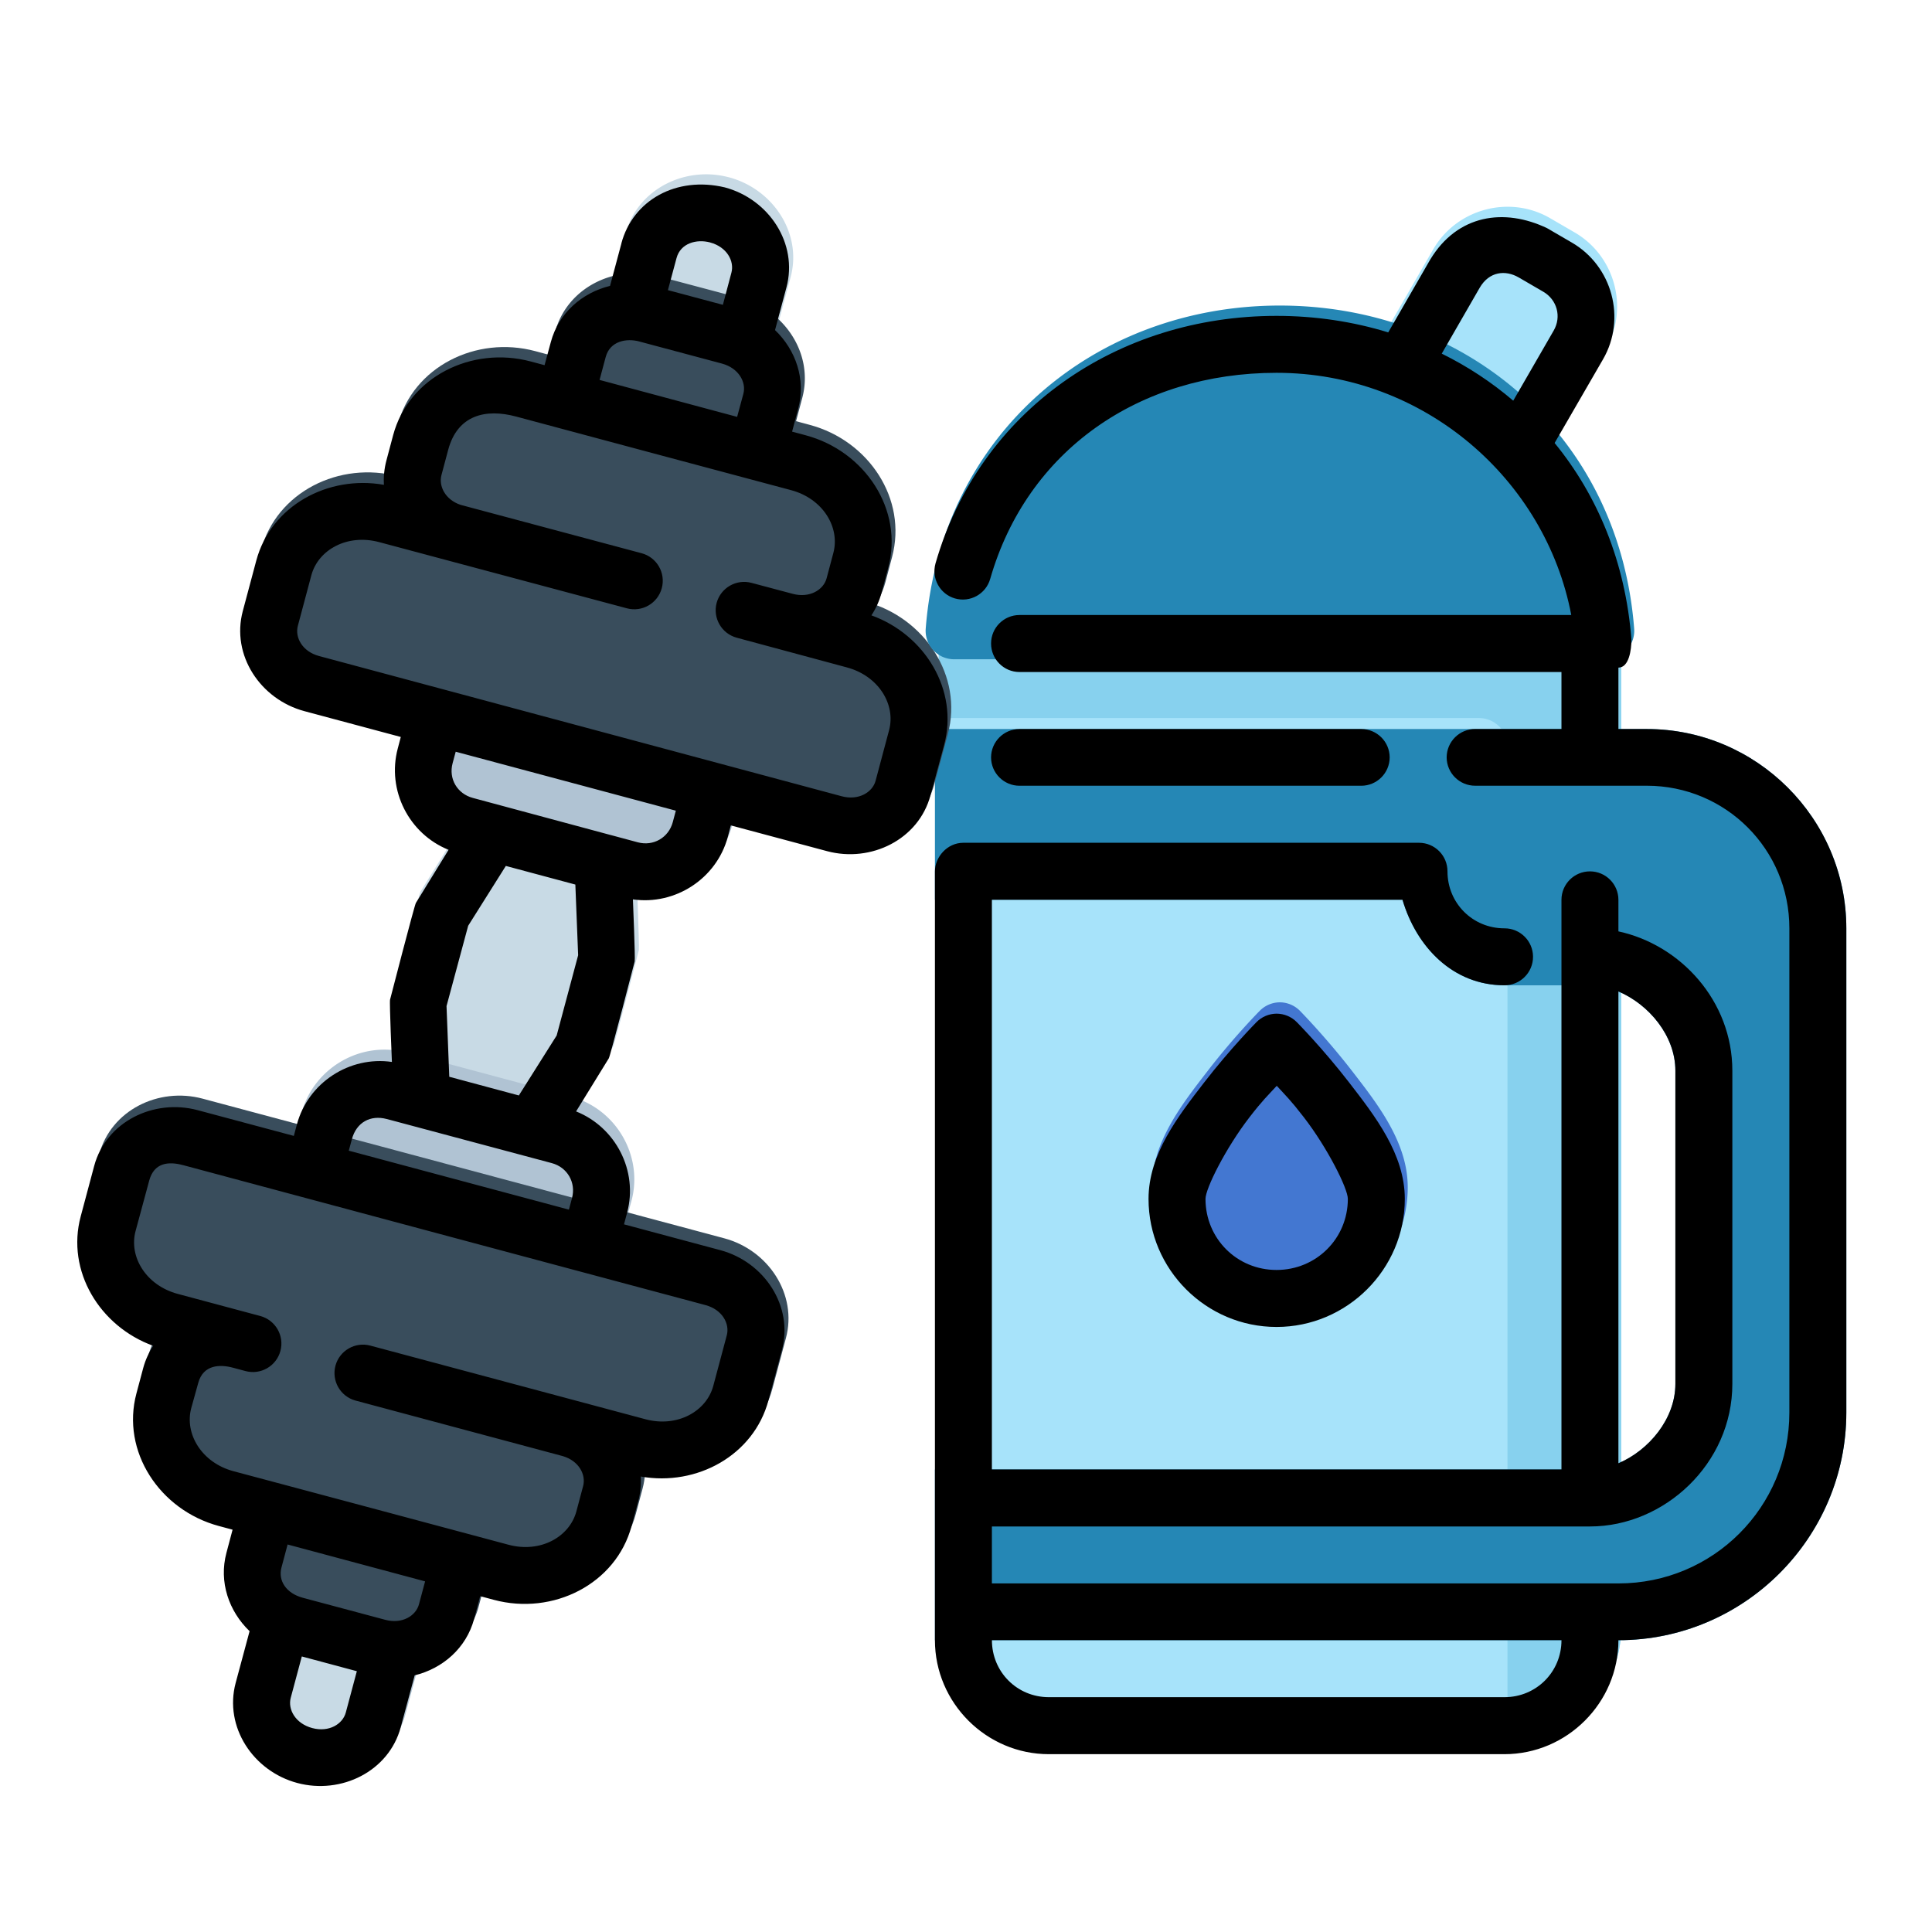 <?xml version="1.0" encoding="UTF-8" standalone="no"?>
<!-- Created with Inkscape (http://www.inkscape.org/) -->

<svg
   width="64pt"
   height="64pt"
   viewBox="0 0 22.578 22.578"
   version="1.1"
   id="svg831"
   inkscape:version="1.1.1 (3bf5ae0d25, 2021-09-20)"
   sodipodi:docname="EXPORT.svg"
   inkscape:export-filename="C:\Users\User\Desktop\CARLOS PROJECT\5. MAY 1\Done\FiledLine\14 - Gym Equitment.png"
   inkscape:export-xdpi="576"
   inkscape:export-ydpi="576"
   xmlns:inkscape="http://www.inkscape.org/namespaces/inkscape"
   xmlns:sodipodi="http://sodipodi.sourceforge.net/DTD/sodipodi-0.dtd"
   xmlns="http://www.w3.org/2000/svg"
   xmlns:svg="http://www.w3.org/2000/svg"
   xmlns:rdf="http://www.w3.org/1999/02/22-rdf-syntax-ns#"
   xmlns:cc="http://creativecommons.org/ns#"
   xmlns:dc="http://purl.org/dc/elements/1.1/">
  <defs
     id="defs825">
    <pattern
       id="EMFhbasepattern"
       patternUnits="userSpaceOnUse"
       width="6"
       height="6"
       x="0"
       y="0" />
    <pattern
       id="EMFhbasepattern-9"
       patternUnits="userSpaceOnUse"
       width="6"
       height="6"
       x="0"
       y="0" />
    <pattern
       id="EMFhbasepattern-0"
       patternUnits="userSpaceOnUse"
       width="6"
       height="6"
       x="0"
       y="0" />
    <pattern
       id="EMFhbasepattern-7"
       patternUnits="userSpaceOnUse"
       width="6"
       height="6"
       x="0"
       y="0" />
    <pattern
       id="EMFhbasepattern-2"
       patternUnits="userSpaceOnUse"
       width="6"
       height="6"
       x="0"
       y="0" />
    <pattern
       id="EMFhbasepattern-98"
       patternUnits="userSpaceOnUse"
       width="6"
       height="6"
       x="0"
       y="0" />
    <pattern
       id="EMFhbasepattern-6"
       patternUnits="userSpaceOnUse"
       width="6"
       height="6"
       x="0"
       y="0" />
    <pattern
       id="EMFhbasepattern-01"
       patternUnits="userSpaceOnUse"
       width="6"
       height="6"
       x="0"
       y="0" />
    <pattern
       id="EMFhbasepattern-07"
       patternUnits="userSpaceOnUse"
       width="6"
       height="6"
       x="0"
       y="0" />
    <pattern
       id="EMFhbasepattern-8"
       patternUnits="userSpaceOnUse"
       width="6"
       height="6"
       x="0"
       y="0" />
    <pattern
       id="EMFhbasepattern-4"
       patternUnits="userSpaceOnUse"
       width="6"
       height="6"
       x="0"
       y="0" />
    <pattern
       id="EMFhbasepattern-40"
       patternUnits="userSpaceOnUse"
       width="6"
       height="6"
       x="0"
       y="0" />
    <pattern
       id="EMFhbasepattern-08"
       patternUnits="userSpaceOnUse"
       width="6"
       height="6"
       x="0"
       y="0" />
    <pattern
       id="EMFhbasepattern-04"
       patternUnits="userSpaceOnUse"
       width="6"
       height="6"
       x="0"
       y="0" />
    <pattern
       id="EMFhbasepattern-014"
       patternUnits="userSpaceOnUse"
       width="6"
       height="6"
       x="0"
       y="0" />
    <pattern
       id="EMFhbasepattern-27"
       patternUnits="userSpaceOnUse"
       width="6"
       height="6"
       x="0"
       y="0" />
    <pattern
       id="EMFhbasepattern-09"
       patternUnits="userSpaceOnUse"
       width="6"
       height="6"
       x="0"
       y="0" />
    <pattern
       id="EMFhbasepattern-5"
       patternUnits="userSpaceOnUse"
       width="6"
       height="6"
       x="0"
       y="0" />
    <pattern
       id="EMFhbasepattern-018"
       patternUnits="userSpaceOnUse"
       width="6"
       height="6"
       x="0"
       y="0" />
  </defs>
  <sodipodi:namedview
     id="base"
     pagecolor="#ffffff"
     bordercolor="#666666"
     borderopacity="1.0"
     inkscape:pageopacity="0.0"
     inkscape:pageshadow="2"
     inkscape:zoom="9.1757813"
     inkscape:cx="31.822903"
     inkscape:cy="43.320562"
     inkscape:document-units="pt"
     inkscape:current-layer="layer1"
     showgrid="false"
     units="pt"
     inkscape:window-width="1920"
     inkscape:window-height="1001"
     inkscape:window-x="-9"
     inkscape:window-y="-9"
     inkscape:window-maximized="1"
     inkscape:pagecheckerboard="true"
     inkscape:showpageshadow="false"
     inkscape:object-paths="true"
     inkscape:snap-intersection-paths="true"
     inkscape:snap-smooth-nodes="true"
     inkscape:snap-midpoints="true"
     showguides="true"
     inkscape:snap-bbox="true"
     inkscape:bbox-nodes="true"
     inkscape:snap-nodes="false"
     inkscape:snap-global="true">
    <inkscape:grid
       type="xygrid"
       id="grid1378" />
    <sodipodi:guide
       position="0.97,21.608"
       orientation="78,0"
       id="guide1380"
       inkscape:locked="false" />
    <sodipodi:guide
       position="0.97,0.97"
       orientation="0,78"
       id="guide1382"
       inkscape:locked="false" />
    <sodipodi:guide
       position="21.608,0.97"
       orientation="-78,0"
       id="guide1384"
       inkscape:locked="false" />
    <sodipodi:guide
       position="21.608,21.608"
       orientation="0,-78"
       id="guide1386"
       inkscape:locked="false" />
  </sodipodi:namedview>
  <g
     inkscape:label="Icon"
     inkscape:groupmode="layer"
     id="layer1"
     transform="translate(0,-274.422)">
    <g
       id="g12057"
       style="display:inline;stroke-width:0.796"
       transform="matrix(1.256,0,0,1.256,38.96,-149.704)">
      <g
         id="g417990"
         style="display:inline;stroke-width:0.796">
        <path
           style="color:#000000;fill:#c8dae5;stroke-width:0.796;stroke-linecap:round;stroke-linejoin:round;-inkscape-stroke:none"
           d="m -28.277,352.385 a 0.265,0.265 0 0 0 -0.328,0.186 l -0.176,0.652 c -0.11,0.409 0.163,0.82 0.572,0.93 0.409,0.11 0.851,-0.108 0.961,-0.518 l 0.172,-0.639 a 0.265,0.265 0 0 0 -0.184,-0.324 z"
           id="path589376" />
        <path
           id="path614231"
           style="color:#000000;fill:#b0c3d3;fill-opacity:1;stroke-width:0.796;stroke-linecap:round;stroke-linejoin:round;-inkscape-stroke:none"
           d="m -27.606,352.996 -0.172,0.639 c -0.066,0.247 -0.254,0.425 -0.482,0.502 0.017,0.006 0.033,0.011 0.05,0.015 0.409,0.11 0.851,-0.108 0.961,-0.518 l 0.172,-0.639 z"
           sodipodi:nodetypes="ccccccc" />
        <path
           style="color:#000000;fill:#394d5c;stroke-width:0.796;stroke-linecap:round;stroke-linejoin:round;-inkscape-stroke:none"
           d="m -28.418,351.357 a 0.265,0.265 0 0 0 -0.324,0.188 l -0.125,0.469 c -0.11,0.409 0.163,0.82 0.572,0.93 l 0.768,0.205 c 0.409,0.11 0.851,-0.11 0.961,-0.52 l 0.125,-0.469 a 0.265,0.265 0 0 0 -0.188,-0.322 z"
           id="path589184" />
        <path
           style="color:#000000;fill:#c8dae5;stroke-width:0.796;stroke-linecap:round;stroke-linejoin:round;-inkscape-stroke:none"
           d="m -24.236,339.33 c -0.409,-0.11 -0.851,0.11 -0.961,0.52 l -0.148,0.553 a 0.265,0.265 0 0 0 0.184,0.324 l 1.018,0.287 a 0.265,0.265 0 0 0 0.328,-0.186 l 0.152,-0.568 c 0.11,-0.409 -0.163,-0.82 -0.572,-0.93 z"
           id="path586648" />
        <path
           style="color:#000000;fill:#c8dae5;stroke-width:0.796;stroke-linecap:round;stroke-linejoin:round;-inkscape-stroke:none"
           d="m -26.322,345.07 c -0.112,-0.03 -0.231,0.017 -0.293,0.115 l -0.492,0.792 c -0.014,0.022 -0.24,0.898 -0.24,0.898 -0.007,0.026 0.031,0.933 0.031,0.933 0.005,0.115 0.084,0.214 0.195,0.244 l 1.021,0.273 c 0.112,0.031 0.231,-0.015 0.293,-0.113 l 0.492,-0.792 c 0.014,-0.022 0.24,-0.899 0.24,-0.899 0.006,-0.025 -0.029,-0.932 -0.029,-0.932 -0.005,-0.116 -0.085,-0.215 -0.197,-0.244 z"
           id="path587608"
           sodipodi:nodetypes="ccccccccccccc" />
        <path
           style="color:#000000;fill:#b0c3d3;stroke-width:0.796;stroke-linecap:round;stroke-linejoin:round;-inkscape-stroke:none"
           d="m -26.855,343.992 a 0.265,0.265 0 0 0 -0.324,0.188 l -0.096,0.361 c -0.113,0.42 0.14,0.86 0.561,0.973 l 1.533,0.412 c 0.42,0.113 0.86,-0.142 0.973,-0.562 l 0.096,-0.361 a 0.265,0.265 0 0 0 -0.186,-0.324 z"
           id="path587416" />
        <path
           style="color:#000000;fill:#b0c3d3;stroke-width:0.796;stroke-linecap:round;stroke-linejoin:round;-inkscape-stroke:none"
           d="m -27.24,347.473 c -0.42,-0.113 -0.86,0.142 -0.973,0.562 l -0.096,0.361 a 0.265,0.265 0 0 0 0.186,0.324 l 2.557,0.686 a 0.265,0.265 0 0 0 0.324,-0.188 l 0.098,-0.363 c 0.113,-0.42 -0.142,-0.858 -0.562,-0.971 z"
           id="path587800" />
        <path
           style="color:#000000;fill:#a7e3fa;stroke-width:0.796;stroke-linecap:round;stroke-linejoin:round;-inkscape-stroke:none"
           d="m -22.021,343.303 a 0.265,0.265 0 0 0 -0.264,0.264 v 9.26 c 0,0.581 0.477,1.059 1.059,1.059 h 4.232 c 0.581,0 1.059,-0.477 1.059,-1.059 v -9.26 a 0.265,0.265 0 0 0 -0.264,-0.264 z"
           id="path585600" />
        <path
           style="color:#000000;fill:#a7e3fa;stroke-width:0.796;stroke-linecap:round;stroke-linejoin:round;-inkscape-stroke:none"
           d="m -16.598,339.709 c -0.377,-0.218 -0.868,-0.086 -1.086,0.291 l -0.5,0.867 a 0.265,0.265 0 0 0 0.082,0.352 l 1.104,0.734 a 0.265,0.265 0 0 0 0.377,-0.088 l 0.543,-0.939 c 0.218,-0.377 0.086,-0.866 -0.291,-1.084 z"
           id="path585408" />
        <path
           id="path593237"
           style="color:#000000;fill:#87d1ee;fill-opacity:1;stroke-width:0.796;stroke-linecap:round;stroke-linejoin:round;-inkscape-stroke:none"
           d="m -22.021,343.303 a 0.265,0.265 0 0 0 -0.264,0.264 v 0.794 h 5.028 a 0.265,0.265 0 0 1 0.264,0.264 v 9.259 c 0,1.7e-4 0,3.4e-4 0,5.2e-4 0.581,-2.9e-4 1.058,-0.478 1.058,-1.059 v -9.259 a 0.265,0.265 0 0 0 -0.264,-0.264 z" />
        <path
           id="path585792"
           style="color:#000000;fill:#2587b5;stroke-width:3.01;stroke-linecap:round;stroke-linejoin:round;-inkscape-stroke:none"
           d="m -84.227,243.004 v 5.994 h 16.416 c 0.489,1.657 1.772,3.004 3.58,3.004 h 3.006 c 0.33,0 0.668,0.078 0.996,0.217 1.066,0.451 2,1.553 2,2.781 v 10.998 c 0,1.228 -0.934,2.334 -2,2.787 -0.328,0.139 -0.666,0.217 -0.996,0.217 h -23.002 v 5.994 c 7.507,0 16.639,-7e-5 23.998,0 4.406,0 8.002,-3.588 8.002,-7.994 v -17 c 0,-3.854 -3.152,-6.998 -7.006,-6.998 z"
           transform="matrix(0.265,0,0,0.265,0,280.067)"
           sodipodi:nodetypes="cccsscssssccssscc" />
        <path
           style="color:#000000;fill:#394d5c;stroke-width:0.796;stroke-linecap:round;stroke-linejoin:round;-inkscape-stroke:none"
           d="m -28.68,349.781 c -0.409,-0.11 -0.851,0.108 -0.961,0.518 l -0.062,0.234 c -0.144,0.539 0.216,1.085 0.766,1.232 l 2.555,0.686 c 0.55,0.147 1.135,-0.147 1.279,-0.686 l 0.062,-0.232 c 0.11,-0.409 -0.163,-0.82 -0.572,-0.93 z"
           id="path588992" />
        <path
           style="color:#000000;fill:#394d5c;stroke-width:0.796;stroke-linecap:round;stroke-linejoin:round;-inkscape-stroke:none"
           d="m -29.135,347.902 c -0.409,-0.109 -0.851,0.108 -0.961,0.518 l -0.125,0.469 c -0.144,0.539 0.216,1.085 0.766,1.232 l 4.344,1.164 c 0.55,0.147 1.135,-0.147 1.279,-0.686 l 0.125,-0.467 c 0.11,-0.409 -0.163,-0.82 -0.572,-0.93 z"
           id="path587992" />
        <path
           style="color:#000000;fill:#394d5c;stroke-width:0.796;stroke-linecap:round;stroke-linejoin:round;-inkscape-stroke:none"
           d="m -27.311,342.113 c -0.55,-0.147 -1.135,0.145 -1.279,0.684 l -0.125,0.469 c -0.11,0.409 0.163,0.82 0.572,0.93 l 4.855,1.301 c 0.409,0.11 0.851,-0.108 0.961,-0.518 l 0.127,-0.469 c 0.144,-0.539 -0.216,-1.085 -0.766,-1.232 z"
           id="path587224" />
        <path
           style="color:#000000;fill:#394d5c;stroke-width:0.796;stroke-linecap:round;stroke-linejoin:round;-inkscape-stroke:none"
           d="m -26.039,340.947 c -0.55,-0.147 -1.135,0.145 -1.279,0.684 l -0.062,0.234 c -0.11,0.409 0.163,0.82 0.572,0.93 l 3.066,0.822 c 0.409,0.11 0.851,-0.11 0.961,-0.52 l 0.062,-0.234 c 0.144,-0.539 -0.216,-1.083 -0.766,-1.23 z"
           id="path587032" />
        <path
           style="color:#000000;fill:#394d5c;stroke-width:0.796;stroke-linecap:round;stroke-linejoin:round;-inkscape-stroke:none"
           d="m -24.895,340.25 c -0.409,-0.11 -0.849,0.108 -0.959,0.518 l -0.127,0.469 a 0.265,0.265 0 0 0 0.188,0.324 l 1.789,0.48 a 0.265,0.265 0 0 0 0.324,-0.188 l 0.125,-0.469 c 0.11,-0.409 -0.163,-0.82 -0.572,-0.93 z"
           id="path586840" />
        <path
           style="color:#000000;fill:#4377d1;stroke-width:0.796;stroke-linecap:round;stroke-linejoin:round;-inkscape-stroke:none"
           d="m -19.111,347.006 a 0.265,0.265 0 0 0 -0.188,0.08 c 0,0 -0.242,0.244 -0.484,0.559 -0.243,0.314 -0.518,0.667 -0.518,1.082 -5e-6,0.654 0.535,1.189 1.189,1.189 0.654,0 1.191,-0.535 1.191,-1.189 -1e-6,-0.415 -0.275,-0.768 -0.518,-1.082 -0.243,-0.314 -0.484,-0.559 -0.484,-0.559 a 0.265,0.265 0 0 0 -0.189,-0.08 z"
           id="path585984" />
        <path
           style="color:#000000;fill:#2587b5;stroke-width:0.796;stroke-linecap:round;stroke-linejoin:round;-inkscape-stroke:none"
           d="m -19.111,340.523 c -1.713,0 -3.155,1.19 -3.295,3.008 a 0.265,0.265 0 0 0 0.264,0.283 h 6.064 a 0.265,0.265 0 0 0 0.264,-0.283 c -0.14,-1.818 -1.584,-3.008 -3.297,-3.008 z"
           id="path585216" />
      </g>
      <path
         id="path83468"
         style="color:#000000;fill:#000000;stroke-width:3.01;stroke-linecap:round;stroke-linejoin:round;-inkscape-stroke:none"
         d="m -95.234,225.951 -0.4,1.494 c -0.977,0.238 -1.805,0.947 -2.08,1.975 l -0.219,0.809 -0.482,-0.129 c -2.079,-0.557 -4.288,0.547 -4.834,2.584 l -0.236,0.887 c -0.077,0.289 -0.105,0.578 -0.088,0.859 -1.97,-0.35 -3.968,0.739 -4.482,2.66 l -0.473,1.771 c -0.415,1.548 0.618,3.102 2.164,3.516 l 3.383,0.906 -0.105,0.4 c -0.395,1.473 0.399,3.008 1.783,3.562 l -1.148,1.865 c -0.052,0.085 -0.907,3.396 -0.907,3.396 -0.025,0.099 0.065,2.187 0.065,2.187 -1.479,-0.215 -2.94,0.719 -3.336,2.195 l -0.107,0.402 -3.377,-0.904 c -1.545,-0.414 -3.218,0.409 -3.633,1.957 l -0.473,1.771 c -0.515,1.921 0.667,3.864 2.547,4.547 -0.155,0.234 -0.277,0.496 -0.354,0.783 l -0.236,0.885 c -0.546,2.037 0.816,4.101 2.895,4.658 l 0.48,0.129 -0.215,0.809 c -0.275,1.027 0.086,2.057 0.812,2.754 l -0.488,1.814 c -0.415,1.548 0.616,3.102 2.162,3.516 1.545,0.414 3.218,-0.41 3.633,-1.957 l 0.49,-1.822 c 0.979,-0.24 1.81,-0.951 2.086,-1.979 l 0.213,-0.801 0.48,0.129 c 2.079,0.557 4.29,-0.555 4.836,-2.592 l 0.236,-0.879 c 0.077,-0.289 0.103,-0.578 0.086,-0.859 1.971,0.351 3.967,-0.746 4.482,-2.668 l 0.473,-1.766 c 0.415,-1.548 -0.617,-3.1 -2.162,-3.514 l -3.381,-0.906 0.109,-0.408 c 0.395,-1.474 -0.404,-3.003 -1.791,-3.557 l 1.149,-1.865 c 0.053,-0.085 0.908,-3.398 0.908,-3.398 0.025,-0.097 -0.062,-2.182 -0.062,-2.182 1.478,0.213 2.937,-0.721 3.332,-2.195 l 0.107,-0.402 3.377,0.904 c 1.545,0.414 3.216,-0.41 3.631,-1.957 l 0.48,-1.771 c 0.515,-1.923 -0.67,-3.87 -2.553,-4.551 0.155,-0.235 0.276,-0.499 0.354,-0.787 l 0.236,-0.885 c 0.546,-2.037 -0.816,-4.093 -2.895,-4.65 l -0.48,-0.129 0.215,-0.809 c 0.275,-1.028 -0.087,-2.059 -0.814,-2.756 l 0.4,-1.496 c 0.415,-1.548 -0.616,-3.1 -2.162,-3.514 -1.704,-0.406 -3.227,0.448 -3.633,1.963 z m 28.398,0.568 -1.475,2.559 c -1.237,-0.38 -2.558,-0.58 -3.922,-0.58 -5.59,0 -10.431,3.327 -11.973,8.689 -0.15,0.528 0.153,1.078 0.68,1.232 0.533,0.154 1.089,-0.154 1.24,-0.688 1.298,-4.517 5.237,-7.234 10.053,-7.234 5.19,0 9.446,3.756 10.348,8.504 h -19.375 c -0.55,0.002 -0.995,0.448 -0.996,0.998 -0.002,0.552 0.444,1.002 0.996,1.004 h 19.031 v 2 h -3.027 c -0.552,-0.002 -1.002,0.444 -1.004,0.996 0.002,0.552 0.452,0.998 1.004,0.996 h 4.031 1.992 c 2.773,0 5.006,2.233 5.006,5.006 v 17 c -8e-6,3.325 -2.676,6.002 -6.002,6.002 -7.332,-8e-5 -14.666,-1e-5 -21.998,0 v -2 h 21.002 c 2.597,0 4.996,-2.193 4.996,-5.006 V 255 c 0,-2.447 -1.817,-4.42 -4,-4.891 v -1.111 c -0.002,-0.549 -0.447,-0.994 -0.996,-0.996 -0.552,-0.002 -1.002,0.444 -1.004,0.996 v 20.004 h -19.998 v -20.004 h 14.416 c 0.489,1.657 1.772,3.004 3.58,3.004 0.555,0.002 1.006,-0.449 1.004,-1.004 -0.002,-0.552 -0.452,-0.998 -1.004,-0.996 -1.116,0 -2,-0.884 -2,-2 0.002,-0.552 -0.444,-1.002 -0.996,-1.004 h -16.004 c -0.566,0 -0.996,0.502 -0.996,1.004 v 26.994 c 0,2.197 1.803,4.002 4,4.002 h 15.996 c 2.197,0 4.002,-1.805 4.002,-4.002 4.406,0 8.002,-3.588 8.002,-7.994 v -17 c 0,-3.854 -3.152,-6.998 -7.006,-6.998 h -0.996 v -2.156 c 0.372,0 0.457,-0.623 0.457,-0.983 -0.209,-2.716 -1.189,-5.061 -2.697,-6.904 l 1.701,-2.941 c 0.823,-1.425 0.325,-3.275 -1.1,-4.098 l -0.863,-0.502 c -1.5,-0.718 -3.144,-0.489 -4.105,1.1 z m -25.283,-0.598 c 0.588,0.158 0.856,0.654 0.746,1.062 l -0.299,1.127 -1.93,-0.516 0.303,-1.127 c 0.141,-0.524 0.705,-0.674 1.18,-0.547 z m 28.385,1.225 0.863,0.502 c 0.488,0.282 0.651,0.879 0.369,1.367 l -1.42,2.461 c -0.761,-0.651 -1.603,-1.205 -2.51,-1.652 l 1.33,-2.309 c 0.337,-0.584 0.91,-0.633 1.367,-0.369 z m -30.871,2.252 2.9,0.775 c 0.588,0.158 0.861,0.654 0.752,1.062 l -0.219,0.809 -4.83,-1.297 0.215,-0.803 c 0.152,-0.568 0.734,-0.667 1.182,-0.547 z m 3.941,8.475 c -0.532,-0.144 -1.081,0.169 -1.227,0.701 -0.143,0.534 0.175,1.083 0.709,1.225 1.292,0.35 2.568,0.692 3.861,1.041 1.122,0.3 1.725,1.309 1.484,2.207 l -0.473,1.773 c -0.109,0.409 -0.601,0.703 -1.189,0.545 -6.218,-1.67 -12.916,-3.465 -18.352,-4.924 -0.588,-0.158 -0.854,-0.654 -0.744,-1.062 l 0.473,-1.771 c 0.24,-0.898 1.261,-1.467 2.383,-1.166 l 8.697,2.324 c 0.534,0.143 1.082,-0.175 1.225,-0.709 0.143,-0.534 -0.175,-1.083 -0.709,-1.225 l -6.357,-1.699 c -0.535,-0.179 -0.775,-0.656 -0.67,-1.047 l 0.236,-0.885 c 0.329,-1.227 1.319,-1.454 2.385,-1.168 3.218,0.866 6.441,1.724 9.654,2.584 1.122,0.3 1.725,1.309 1.484,2.207 l -0.236,0.887 c -0.109,0.409 -0.599,0.705 -1.188,0.547 z m 9.404,5.131 c -0.549,0.002 -0.994,0.447 -0.996,0.996 0.002,0.549 0.447,0.994 0.996,0.996 h 12.002 c 0.55,-0.001 0.996,-0.446 0.998,-0.996 -0.002,-0.55 -0.448,-0.995 -0.998,-0.996 z m -19.793,0.797 7.729,2.07 -0.107,0.402 c -0.146,0.545 -0.682,0.855 -1.227,0.709 l -0.93,-0.25 c -0.016,-0.004 -0.031,-0.008 -0.047,-0.012 l -4.818,-1.297 c -0.545,-0.146 -0.855,-0.672 -0.709,-1.217 z m 1.76,4.01 2.441,0.654 0.098,2.482 -0.754,2.818 -1.328,2.105 -2.443,-0.656 -0.096,-2.482 0.76,-2.82 z m 39.064,4.408 c 1.066,0.451 2,1.553 2,2.781 v 10.998 c 0,1.228 -0.934,2.334 -2,2.787 z m -12.004,0.779 c -0.267,0.002 -0.523,0.111 -0.709,0.303 0,0 -0.913,0.924 -1.83,2.111 -0.917,1.188 -1.955,2.52 -1.955,4.09 -1.9e-5,2.473 2.021,4.496 4.494,4.496 2.473,0 4.504,-2.023 4.504,-4.496 -3e-6,-1.57 -1.04,-2.902 -1.957,-4.09 -0.917,-1.188 -1.83,-2.111 -1.83,-2.111 -0.188,-0.194 -0.447,-0.303 -0.717,-0.303 z m 0.008,2.533 c 0.322,0.353 0.477,0.49 0.953,1.107 0.833,1.079 1.543,2.5 1.543,2.863 1.2e-5,1.393 -1.111,2.496 -2.504,2.496 -1.393,0 -2.494,-1.104 -2.494,-2.496 0,-0.363 0.71,-1.784 1.543,-2.863 0.478,-0.619 0.637,-0.754 0.959,-1.107 z m -31.248,1.166 c 2.177,0.58 3.766,1.008 5.795,1.549 0.545,0.146 0.855,0.682 0.709,1.227 l -0.109,0.406 -7.729,-2.07 0.109,-0.402 c 0.159,-0.595 0.654,-0.862 1.225,-0.709 z m -7.16,1.617 c 6.217,1.67 12.916,3.461 18.352,4.917 0.588,0.158 0.856,0.654 0.746,1.062 l -0.473,1.771 c -0.24,0.898 -1.263,1.474 -2.385,1.174 l -9.654,-2.584 c -0.532,-0.144 -1.081,0.169 -1.227,0.701 -0.144,0.532 0.169,1.081 0.701,1.227 l 7.281,1.951 c 0.566,0.167 0.82,0.652 0.713,1.053 l -0.236,0.885 c -0.24,0.898 -1.261,1.474 -2.383,1.174 -3.219,-0.866 -6.444,-1.722 -9.656,-2.582 -1.122,-0.3 -1.725,-1.317 -1.484,-2.215 l 0.244,-0.879 c 0.178,-0.666 0.787,-0.656 1.217,-0.541 l 0.445,0.119 c 0.533,0.143 1.082,-0.174 1.225,-0.707 0.144,-0.535 -0.174,-1.084 -0.709,-1.227 l -2.893,-0.775 c -1.122,-0.3 -1.725,-1.31 -1.484,-2.207 l 0.479,-1.771 c 0.171,-0.637 0.682,-0.679 1.182,-0.545 z m 3.678,13.322 4.828,1.295 -0.215,0.803 c -0.109,0.409 -0.593,0.704 -1.182,0.547 l -2.9,-0.775 c -0.569,-0.153 -0.873,-0.59 -0.746,-1.063 z m 24.729,3.359 c 6.666,0 13.332,-4e-5 19.998,0 0,1.116 -0.886,2.002 -2.002,2.002 h -15.996 c -1.116,0 -2,-0.886 -2,-2.002 z m -24.23,0.572 1.932,0.518 -0.387,1.449 c -0.109,0.409 -0.591,0.705 -1.18,0.547 -0.588,-0.158 -0.863,-0.654 -0.754,-1.062 z"
         transform="matrix(0.265,0,0,0.265,0,280.067)"
         sodipodi:nodetypes="cccccccccccccccccccscccccccccccccccccccccccscccccccccccccccccccccsccccccccccccccssscccsssccsccccccscccccssscsssccccccccccccccccccccccccccccccccccccccccccccccccccccccccccccccccccccccccccccccsccccsssssccccssssccccccccccccccccccccccccccccccccccccccccssccccsccc" />
    </g>
  </g>
</svg>

